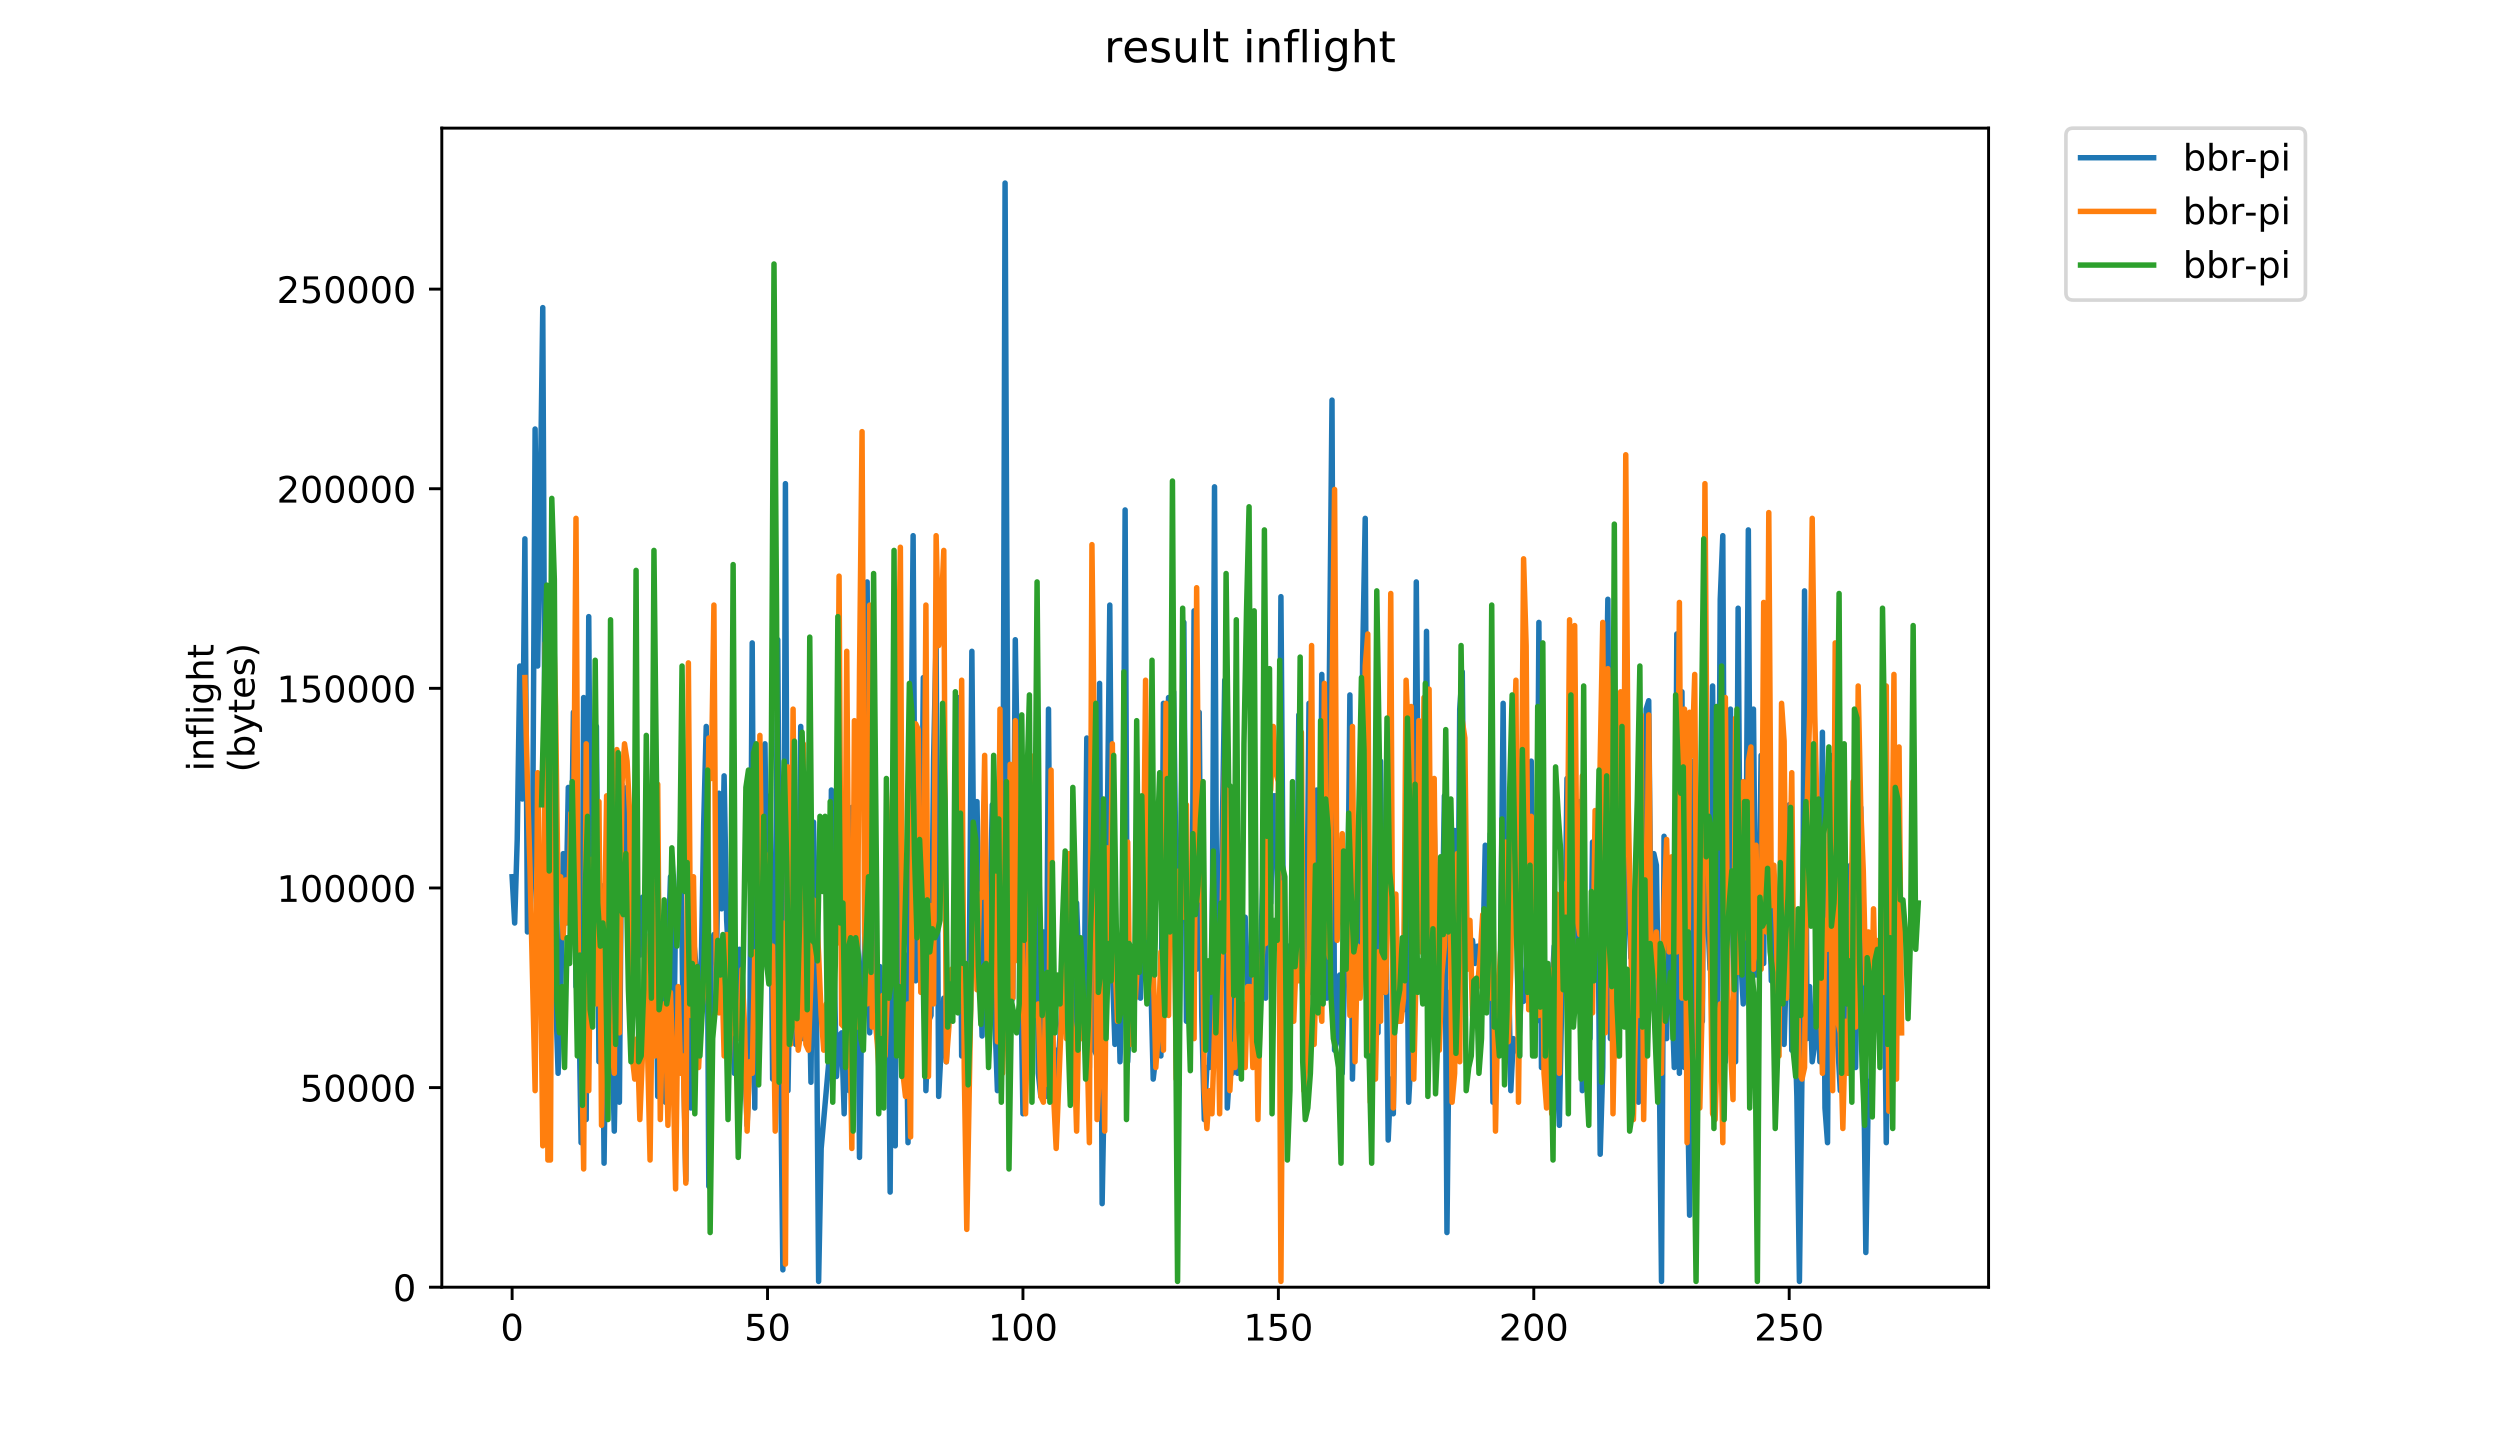 <?xml version="1.0" encoding="utf-8" standalone="no"?>
<!DOCTYPE svg PUBLIC "-//W3C//DTD SVG 1.1//EN"
  "http://www.w3.org/Graphics/SVG/1.1/DTD/svg11.dtd">
<!-- Created with matplotlib (https://matplotlib.org/) -->
<svg height="396pt" version="1.1" viewBox="0 0 684 396" width="684pt" xmlns="http://www.w3.org/2000/svg" xmlns:xlink="http://www.w3.org/1999/xlink">
 <defs>
  <style type="text/css">
*{stroke-linecap:butt;stroke-linejoin:round;}
  </style>
 </defs>
 <g id="figure_1">
  <g id="patch_1">
   <path d="M 0 396 
L 684 396 
L 684 0 
L 0 0 
z
" style="fill:#ffffff;"/>
  </g>
  <g id="axes_1">
   <g id="patch_2">
    <path d="M 120.879 352.174 
L 544.074 352.174 
L 544.074 35.062 
L 120.879 35.062 
z
" style="fill:#ffffff;"/>
   </g>
   <g id="matplotlib.axis_1">
    <g id="xtick_1">
     <g id="line2d_1">
      <defs>
       <path d="M 0 0 
L 0 3.5 
" id="m14e031a6ac" style="stroke:#000000;stroke-width:0.8;"/>
      </defs>
      <g>
       <use style="stroke:#000000;stroke-width:0.8;" x="140.115" xlink:href="#m14e031a6ac" y="352.174"/>
      </g>
     </g>
     <g id="text_1">
      <!-- 0 -->
      <defs>
       <path d="M 31.781 66.406 
Q 24.172 66.406 20.328 58.906 
Q 16.5 51.422 16.5 36.375 
Q 16.5 21.391 20.328 13.891 
Q 24.172 6.391 31.781 6.391 
Q 39.453 6.391 43.281 13.891 
Q 47.125 21.391 47.125 36.375 
Q 47.125 51.422 43.281 58.906 
Q 39.453 66.406 31.781 66.406 
z
M 31.781 74.219 
Q 44.047 74.219 50.516 64.516 
Q 56.984 54.828 56.984 36.375 
Q 56.984 17.969 50.516 8.266 
Q 44.047 -1.422 31.781 -1.422 
Q 19.531 -1.422 13.062 8.266 
Q 6.594 17.969 6.594 36.375 
Q 6.594 54.828 13.062 64.516 
Q 19.531 74.219 31.781 74.219 
z
" id="DejaVuSans-48"/>
      </defs>
      <g transform="translate(136.933 366.773)scale(0.1 -0.1)">
       <use xlink:href="#DejaVuSans-48"/>
      </g>
     </g>
    </g>
    <g id="xtick_2">
     <g id="line2d_2">
      <g>
       <use style="stroke:#000000;stroke-width:0.8;" x="209.997" xlink:href="#m14e031a6ac" y="352.174"/>
      </g>
     </g>
     <g id="text_2">
      <!-- 50 -->
      <defs>
       <path d="M 10.797 72.906 
L 49.516 72.906 
L 49.516 64.594 
L 19.828 64.594 
L 19.828 46.734 
Q 21.969 47.469 24.109 47.828 
Q 26.266 48.188 28.422 48.188 
Q 40.625 48.188 47.75 41.5 
Q 54.891 34.812 54.891 23.391 
Q 54.891 11.625 47.562 5.094 
Q 40.234 -1.422 26.906 -1.422 
Q 22.312 -1.422 17.547 -0.641 
Q 12.797 0.141 7.719 1.703 
L 7.719 11.625 
Q 12.109 9.234 16.797 8.062 
Q 21.484 6.891 26.703 6.891 
Q 35.156 6.891 40.078 11.328 
Q 45.016 15.766 45.016 23.391 
Q 45.016 31 40.078 35.438 
Q 35.156 39.891 26.703 39.891 
Q 22.75 39.891 18.812 39.016 
Q 14.891 38.141 10.797 36.281 
z
" id="DejaVuSans-53"/>
      </defs>
      <g transform="translate(203.635 366.773)scale(0.1 -0.1)">
       <use xlink:href="#DejaVuSans-53"/>
       <use x="63.623" xlink:href="#DejaVuSans-48"/>
      </g>
     </g>
    </g>
    <g id="xtick_3">
     <g id="line2d_3">
      <g>
       <use style="stroke:#000000;stroke-width:0.8;" x="279.879" xlink:href="#m14e031a6ac" y="352.174"/>
      </g>
     </g>
     <g id="text_3">
      <!-- 100 -->
      <defs>
       <path d="M 12.406 8.297 
L 28.516 8.297 
L 28.516 63.922 
L 10.984 60.406 
L 10.984 69.391 
L 28.422 72.906 
L 38.281 72.906 
L 38.281 8.297 
L 54.391 8.297 
L 54.391 0 
L 12.406 0 
z
" id="DejaVuSans-49"/>
      </defs>
      <g transform="translate(270.336 366.773)scale(0.1 -0.1)">
       <use xlink:href="#DejaVuSans-49"/>
       <use x="63.623" xlink:href="#DejaVuSans-48"/>
       <use x="127.246" xlink:href="#DejaVuSans-48"/>
      </g>
     </g>
    </g>
    <g id="xtick_4">
     <g id="line2d_4">
      <g>
       <use style="stroke:#000000;stroke-width:0.8;" x="349.762" xlink:href="#m14e031a6ac" y="352.174"/>
      </g>
     </g>
     <g id="text_4">
      <!-- 150 -->
      <g transform="translate(340.218 366.773)scale(0.1 -0.1)">
       <use xlink:href="#DejaVuSans-49"/>
       <use x="63.623" xlink:href="#DejaVuSans-53"/>
       <use x="127.246" xlink:href="#DejaVuSans-48"/>
      </g>
     </g>
    </g>
    <g id="xtick_5">
     <g id="line2d_5">
      <g>
       <use style="stroke:#000000;stroke-width:0.8;" x="419.644" xlink:href="#m14e031a6ac" y="352.174"/>
      </g>
     </g>
     <g id="text_5">
      <!-- 200 -->
      <defs>
       <path d="M 19.188 8.297 
L 53.609 8.297 
L 53.609 0 
L 7.328 0 
L 7.328 8.297 
Q 12.938 14.109 22.625 23.891 
Q 32.328 33.688 34.812 36.531 
Q 39.547 41.844 41.422 45.531 
Q 43.312 49.219 43.312 52.781 
Q 43.312 58.594 39.234 62.25 
Q 35.156 65.922 28.609 65.922 
Q 23.969 65.922 18.812 64.312 
Q 13.672 62.703 7.812 59.422 
L 7.812 69.391 
Q 13.766 71.781 18.938 73 
Q 24.125 74.219 28.422 74.219 
Q 39.75 74.219 46.484 68.547 
Q 53.219 62.891 53.219 53.422 
Q 53.219 48.922 51.531 44.891 
Q 49.859 40.875 45.406 35.406 
Q 44.188 33.984 37.641 27.219 
Q 31.109 20.453 19.188 8.297 
z
" id="DejaVuSans-50"/>
      </defs>
      <g transform="translate(410.1 366.773)scale(0.1 -0.1)">
       <use xlink:href="#DejaVuSans-50"/>
       <use x="63.623" xlink:href="#DejaVuSans-48"/>
       <use x="127.246" xlink:href="#DejaVuSans-48"/>
      </g>
     </g>
    </g>
    <g id="xtick_6">
     <g id="line2d_6">
      <g>
       <use style="stroke:#000000;stroke-width:0.8;" x="489.526" xlink:href="#m14e031a6ac" y="352.174"/>
      </g>
     </g>
     <g id="text_6">
      <!-- 250 -->
      <g transform="translate(479.982 366.773)scale(0.1 -0.1)">
       <use xlink:href="#DejaVuSans-50"/>
       <use x="63.623" xlink:href="#DejaVuSans-53"/>
       <use x="127.246" xlink:href="#DejaVuSans-48"/>
      </g>
     </g>
    </g>
   </g>
   <g id="matplotlib.axis_2">
    <g id="ytick_1">
     <g id="line2d_7">
      <defs>
       <path d="M 0 0 
L -3.5 0 
" id="mc50b32ddd6" style="stroke:#000000;stroke-width:0.8;"/>
      </defs>
      <g>
       <use style="stroke:#000000;stroke-width:0.8;" x="120.879" xlink:href="#mc50b32ddd6" y="352.174"/>
      </g>
     </g>
     <g id="text_7">
      <!-- 0 -->
      <g transform="translate(107.516 355.973)scale(0.1 -0.1)">
       <use xlink:href="#DejaVuSans-48"/>
      </g>
     </g>
    </g>
    <g id="ytick_2">
     <g id="line2d_8">
      <g>
       <use style="stroke:#000000;stroke-width:0.8;" x="120.879" xlink:href="#mc50b32ddd6" y="297.561"/>
      </g>
     </g>
     <g id="text_8">
      <!-- 50000 -->
      <g transform="translate(82.066 301.36)scale(0.1 -0.1)">
       <use xlink:href="#DejaVuSans-53"/>
       <use x="63.623" xlink:href="#DejaVuSans-48"/>
       <use x="127.246" xlink:href="#DejaVuSans-48"/>
       <use x="190.869" xlink:href="#DejaVuSans-48"/>
       <use x="254.492" xlink:href="#DejaVuSans-48"/>
      </g>
     </g>
    </g>
    <g id="ytick_3">
     <g id="line2d_9">
      <g>
       <use style="stroke:#000000;stroke-width:0.8;" x="120.879" xlink:href="#mc50b32ddd6" y="242.947"/>
      </g>
     </g>
     <g id="text_9">
      <!-- 100000 -->
      <g transform="translate(75.704 246.747)scale(0.1 -0.1)">
       <use xlink:href="#DejaVuSans-49"/>
       <use x="63.623" xlink:href="#DejaVuSans-48"/>
       <use x="127.246" xlink:href="#DejaVuSans-48"/>
       <use x="190.869" xlink:href="#DejaVuSans-48"/>
       <use x="254.492" xlink:href="#DejaVuSans-48"/>
       <use x="318.115" xlink:href="#DejaVuSans-48"/>
      </g>
     </g>
    </g>
    <g id="ytick_4">
     <g id="line2d_10">
      <g>
       <use style="stroke:#000000;stroke-width:0.8;" x="120.879" xlink:href="#mc50b32ddd6" y="188.334"/>
      </g>
     </g>
     <g id="text_10">
      <!-- 150000 -->
      <g transform="translate(75.704 192.133)scale(0.1 -0.1)">
       <use xlink:href="#DejaVuSans-49"/>
       <use x="63.623" xlink:href="#DejaVuSans-53"/>
       <use x="127.246" xlink:href="#DejaVuSans-48"/>
       <use x="190.869" xlink:href="#DejaVuSans-48"/>
       <use x="254.492" xlink:href="#DejaVuSans-48"/>
       <use x="318.115" xlink:href="#DejaVuSans-48"/>
      </g>
     </g>
    </g>
    <g id="ytick_5">
     <g id="line2d_11">
      <g>
       <use style="stroke:#000000;stroke-width:0.8;" x="120.879" xlink:href="#mc50b32ddd6" y="133.721"/>
      </g>
     </g>
     <g id="text_11">
      <!-- 200000 -->
      <g transform="translate(75.704 137.52)scale(0.1 -0.1)">
       <use xlink:href="#DejaVuSans-50"/>
       <use x="63.623" xlink:href="#DejaVuSans-48"/>
       <use x="127.246" xlink:href="#DejaVuSans-48"/>
       <use x="190.869" xlink:href="#DejaVuSans-48"/>
       <use x="254.492" xlink:href="#DejaVuSans-48"/>
       <use x="318.115" xlink:href="#DejaVuSans-48"/>
      </g>
     </g>
    </g>
    <g id="ytick_6">
     <g id="line2d_12">
      <g>
       <use style="stroke:#000000;stroke-width:0.8;" x="120.879" xlink:href="#mc50b32ddd6" y="79.107"/>
      </g>
     </g>
     <g id="text_12">
      <!-- 250000 -->
      <g transform="translate(75.704 82.906)scale(0.1 -0.1)">
       <use xlink:href="#DejaVuSans-50"/>
       <use x="63.623" xlink:href="#DejaVuSans-53"/>
       <use x="127.246" xlink:href="#DejaVuSans-48"/>
       <use x="190.869" xlink:href="#DejaVuSans-48"/>
       <use x="254.492" xlink:href="#DejaVuSans-48"/>
       <use x="318.115" xlink:href="#DejaVuSans-48"/>
      </g>
     </g>
    </g>
    <g id="text_13">
     <!-- inflight -->
     <defs>
      <path d="M 9.422 54.688 
L 18.406 54.688 
L 18.406 0 
L 9.422 0 
z
M 9.422 75.984 
L 18.406 75.984 
L 18.406 64.594 
L 9.422 64.594 
z
" id="DejaVuSans-105"/>
      <path d="M 54.891 33.016 
L 54.891 0 
L 45.906 0 
L 45.906 32.719 
Q 45.906 40.484 42.875 44.328 
Q 39.844 48.188 33.797 48.188 
Q 26.516 48.188 22.312 43.547 
Q 18.109 38.922 18.109 30.906 
L 18.109 0 
L 9.078 0 
L 9.078 54.688 
L 18.109 54.688 
L 18.109 46.188 
Q 21.344 51.125 25.703 53.562 
Q 30.078 56 35.797 56 
Q 45.219 56 50.047 50.172 
Q 54.891 44.344 54.891 33.016 
z
" id="DejaVuSans-110"/>
      <path d="M 37.109 75.984 
L 37.109 68.5 
L 28.516 68.5 
Q 23.688 68.5 21.797 66.547 
Q 19.922 64.594 19.922 59.516 
L 19.922 54.688 
L 34.719 54.688 
L 34.719 47.703 
L 19.922 47.703 
L 19.922 0 
L 10.891 0 
L 10.891 47.703 
L 2.297 47.703 
L 2.297 54.688 
L 10.891 54.688 
L 10.891 58.5 
Q 10.891 67.625 15.141 71.797 
Q 19.391 75.984 28.609 75.984 
z
" id="DejaVuSans-102"/>
      <path d="M 9.422 75.984 
L 18.406 75.984 
L 18.406 0 
L 9.422 0 
z
" id="DejaVuSans-108"/>
      <path d="M 45.406 27.984 
Q 45.406 37.75 41.375 43.109 
Q 37.359 48.484 30.078 48.484 
Q 22.859 48.484 18.828 43.109 
Q 14.797 37.75 14.797 27.984 
Q 14.797 18.266 18.828 12.891 
Q 22.859 7.516 30.078 7.516 
Q 37.359 7.516 41.375 12.891 
Q 45.406 18.266 45.406 27.984 
z
M 54.391 6.781 
Q 54.391 -7.172 48.188 -13.984 
Q 42 -20.797 29.203 -20.797 
Q 24.469 -20.797 20.266 -20.094 
Q 16.062 -19.391 12.109 -17.922 
L 12.109 -9.188 
Q 16.062 -11.328 19.922 -12.344 
Q 23.781 -13.375 27.781 -13.375 
Q 36.625 -13.375 41.016 -8.766 
Q 45.406 -4.156 45.406 5.172 
L 45.406 9.625 
Q 42.625 4.781 38.281 2.391 
Q 33.938 0 27.875 0 
Q 17.828 0 11.672 7.656 
Q 5.516 15.328 5.516 27.984 
Q 5.516 40.672 11.672 48.328 
Q 17.828 56 27.875 56 
Q 33.938 56 38.281 53.609 
Q 42.625 51.219 45.406 46.391 
L 45.406 54.688 
L 54.391 54.688 
z
" id="DejaVuSans-103"/>
      <path d="M 54.891 33.016 
L 54.891 0 
L 45.906 0 
L 45.906 32.719 
Q 45.906 40.484 42.875 44.328 
Q 39.844 48.188 33.797 48.188 
Q 26.516 48.188 22.312 43.547 
Q 18.109 38.922 18.109 30.906 
L 18.109 0 
L 9.078 0 
L 9.078 75.984 
L 18.109 75.984 
L 18.109 46.188 
Q 21.344 51.125 25.703 53.562 
Q 30.078 56 35.797 56 
Q 45.219 56 50.047 50.172 
Q 54.891 44.344 54.891 33.016 
z
" id="DejaVuSans-104"/>
      <path d="M 18.312 70.219 
L 18.312 54.688 
L 36.812 54.688 
L 36.812 47.703 
L 18.312 47.703 
L 18.312 18.016 
Q 18.312 11.328 20.141 9.422 
Q 21.969 7.516 27.594 7.516 
L 36.812 7.516 
L 36.812 0 
L 27.594 0 
Q 17.188 0 13.234 3.875 
Q 9.281 7.766 9.281 18.016 
L 9.281 47.703 
L 2.688 47.703 
L 2.688 54.688 
L 9.281 54.688 
L 9.281 70.219 
z
" id="DejaVuSans-116"/>
     </defs>
     <g transform="translate(58.426 211.018)rotate(-90)scale(0.1 -0.1)">
      <use xlink:href="#DejaVuSans-105"/>
      <use x="27.783" xlink:href="#DejaVuSans-110"/>
      <use x="91.162" xlink:href="#DejaVuSans-102"/>
      <use x="126.367" xlink:href="#DejaVuSans-108"/>
      <use x="154.15" xlink:href="#DejaVuSans-105"/>
      <use x="181.934" xlink:href="#DejaVuSans-103"/>
      <use x="245.41" xlink:href="#DejaVuSans-104"/>
      <use x="308.789" xlink:href="#DejaVuSans-116"/>
     </g>
     <!-- (bytes) -->
     <defs>
      <path d="M 31 75.875 
Q 24.469 64.656 21.281 53.656 
Q 18.109 42.672 18.109 31.391 
Q 18.109 20.125 21.312 9.062 
Q 24.516 -2 31 -13.188 
L 23.188 -13.188 
Q 15.875 -1.703 12.234 9.375 
Q 8.594 20.453 8.594 31.391 
Q 8.594 42.281 12.203 53.312 
Q 15.828 64.359 23.188 75.875 
z
" id="DejaVuSans-40"/>
      <path d="M 48.688 27.297 
Q 48.688 37.203 44.609 42.844 
Q 40.531 48.484 33.406 48.484 
Q 26.266 48.484 22.188 42.844 
Q 18.109 37.203 18.109 27.297 
Q 18.109 17.391 22.188 11.75 
Q 26.266 6.109 33.406 6.109 
Q 40.531 6.109 44.609 11.75 
Q 48.688 17.391 48.688 27.297 
z
M 18.109 46.391 
Q 20.953 51.266 25.266 53.625 
Q 29.594 56 35.594 56 
Q 45.562 56 51.781 48.094 
Q 58.016 40.188 58.016 27.297 
Q 58.016 14.406 51.781 6.484 
Q 45.562 -1.422 35.594 -1.422 
Q 29.594 -1.422 25.266 0.953 
Q 20.953 3.328 18.109 8.203 
L 18.109 0 
L 9.078 0 
L 9.078 75.984 
L 18.109 75.984 
z
" id="DejaVuSans-98"/>
      <path d="M 32.172 -5.078 
Q 28.375 -14.844 24.75 -17.812 
Q 21.141 -20.797 15.094 -20.797 
L 7.906 -20.797 
L 7.906 -13.281 
L 13.188 -13.281 
Q 16.891 -13.281 18.938 -11.516 
Q 21 -9.766 23.484 -3.219 
L 25.094 0.875 
L 2.984 54.688 
L 12.5 54.688 
L 29.594 11.922 
L 46.688 54.688 
L 56.203 54.688 
z
" id="DejaVuSans-121"/>
      <path d="M 56.203 29.594 
L 56.203 25.203 
L 14.891 25.203 
Q 15.484 15.922 20.484 11.062 
Q 25.484 6.203 34.422 6.203 
Q 39.594 6.203 44.453 7.469 
Q 49.312 8.734 54.109 11.281 
L 54.109 2.781 
Q 49.266 0.734 44.188 -0.344 
Q 39.109 -1.422 33.891 -1.422 
Q 20.797 -1.422 13.156 6.188 
Q 5.516 13.812 5.516 26.812 
Q 5.516 40.234 12.766 48.109 
Q 20.016 56 32.328 56 
Q 43.359 56 49.781 48.891 
Q 56.203 41.797 56.203 29.594 
z
M 47.219 32.234 
Q 47.125 39.594 43.094 43.984 
Q 39.062 48.391 32.422 48.391 
Q 24.906 48.391 20.391 44.141 
Q 15.875 39.891 15.188 32.172 
z
" id="DejaVuSans-101"/>
      <path d="M 44.281 53.078 
L 44.281 44.578 
Q 40.484 46.531 36.375 47.5 
Q 32.281 48.484 27.875 48.484 
Q 21.188 48.484 17.844 46.438 
Q 14.5 44.391 14.5 40.281 
Q 14.5 37.156 16.891 35.375 
Q 19.281 33.594 26.516 31.984 
L 29.594 31.297 
Q 39.156 29.25 43.188 25.516 
Q 47.219 21.781 47.219 15.094 
Q 47.219 7.469 41.188 3.016 
Q 35.156 -1.422 24.609 -1.422 
Q 20.219 -1.422 15.453 -0.562 
Q 10.688 0.297 5.422 2 
L 5.422 11.281 
Q 10.406 8.688 15.234 7.391 
Q 20.062 6.109 24.812 6.109 
Q 31.156 6.109 34.562 8.281 
Q 37.984 10.453 37.984 14.406 
Q 37.984 18.062 35.516 20.016 
Q 33.062 21.969 24.703 23.781 
L 21.578 24.516 
Q 13.234 26.266 9.516 29.906 
Q 5.812 33.547 5.812 39.891 
Q 5.812 47.609 11.281 51.797 
Q 16.75 56 26.812 56 
Q 31.781 56 36.172 55.266 
Q 40.578 54.547 44.281 53.078 
z
" id="DejaVuSans-115"/>
      <path d="M 8.016 75.875 
L 15.828 75.875 
Q 23.141 64.359 26.781 53.312 
Q 30.422 42.281 30.422 31.391 
Q 30.422 20.453 26.781 9.375 
Q 23.141 -1.703 15.828 -13.188 
L 8.016 -13.188 
Q 14.5 -2 17.703 9.062 
Q 20.906 20.125 20.906 31.391 
Q 20.906 42.672 17.703 53.656 
Q 14.5 64.656 8.016 75.875 
z
" id="DejaVuSans-41"/>
     </defs>
     <g transform="translate(69.624 211.295)rotate(-90)scale(0.1 -0.1)">
      <use xlink:href="#DejaVuSans-40"/>
      <use x="39.014" xlink:href="#DejaVuSans-98"/>
      <use x="102.49" xlink:href="#DejaVuSans-121"/>
      <use x="161.67" xlink:href="#DejaVuSans-116"/>
      <use x="200.879" xlink:href="#DejaVuSans-101"/>
      <use x="262.402" xlink:href="#DejaVuSans-115"/>
      <use x="314.502" xlink:href="#DejaVuSans-41"/>
     </g>
    </g>
   </g>
   <g id="line2d_13">
    <path clip-path="url(#pdc3b577240)" d="M 140.115 239.88 
L 140.814 252.533 
L 141.512 229.674 
L 142.211 182.226 
L 142.91 218.603 
L 143.609 147.431 
L 144.308 254.98 
L 145.007 250.951 
L 145.705 235.135 
L 146.404 117.38 
L 147.103 182.226 
L 147.802 137.076 
L 148.501 84.167 
L 149.199 230.391 
L 149.898 198.042 
L 150.597 176.616 
L 151.296 218.603 
L 151.995 271.512 
L 152.694 293.655 
L 153.392 274.676 
L 154.091 233.554 
L 154.79 252.533 
L 155.489 215.44 
L 156.188 245.49 
L 156.886 194.879 
L 157.585 269.931 
L 158.284 268.349 
L 158.983 312.634 
L 159.682 190.851 
L 160.381 306.308 
L 161.079 168.708 
L 161.778 272.377 
L 162.477 263.604 
L 163.176 198.759 
L 163.875 290.492 
L 164.574 242.327 
L 165.272 318.244 
L 165.971 262.888 
L 166.67 251.817 
L 168.068 309.471 
L 168.766 271.512 
L 169.465 301.563 
L 170.164 214.575 
L 170.863 239.88 
L 171.562 215.44 
L 172.959 266.768 
L 173.658 253.398 
L 174.357 256.561 
L 175.056 261.306 
L 175.755 245.49 
L 176.454 266.051 
L 177.152 276.257 
L 177.851 293.655 
L 178.55 269.214 
L 179.249 238.299 
L 179.948 299.981 
L 180.646 268.349 
L 181.345 271.512 
L 182.044 301.563 
L 182.743 262.023 
L 183.442 239.88 
L 184.141 301.563 
L 184.839 249.37 
L 185.538 251.817 
L 186.237 227.227 
L 186.936 284.165 
L 187.635 322.989 
L 188.334 233.554 
L 189.032 303.144 
L 189.731 256.561 
L 191.129 272.377 
L 191.828 266.768 
L 192.526 225.646 
L 193.225 198.759 
L 193.924 324.57 
L 194.623 260.441 
L 195.322 255.696 
L 196.021 263.604 
L 196.719 217.021 
L 197.418 248.653 
L 198.117 212.276 
L 198.816 251.817 
L 199.515 265.186 
L 200.214 265.186 
L 200.912 293.655 
L 201.611 266.051 
L 202.31 259.725 
L 203.009 264.469 
L 203.708 288.91 
L 204.406 307.889 
L 205.105 290.492 
L 205.804 175.9 
L 206.503 303.144 
L 207.202 208.248 
L 207.901 262.888 
L 208.599 205.085 
L 209.298 203.503 
L 209.997 265.186 
L 210.696 217.738 
L 211.395 295.236 
L 212.094 264.469 
L 212.792 175.034 
L 213.491 285.747 
L 214.19 347.429 
L 214.889 132.331 
L 215.588 298.4 
L 216.286 257.278 
L 216.985 232.837 
L 217.684 285.747 
L 218.383 266.768 
L 219.082 198.759 
L 219.781 284.165 
L 220.479 268.349 
L 221.178 256.561 
L 221.877 296.101 
L 222.576 224.929 
L 223.275 260.441 
L 223.974 350.593 
L 224.672 314.216 
L 226.769 290.492 
L 227.468 216.156 
L 228.166 262.023 
L 228.865 294.52 
L 229.564 283.449 
L 230.263 282.584 
L 230.962 304.726 
L 231.661 266.768 
L 232.359 298.4 
L 233.058 220.901 
L 233.757 269.931 
L 234.456 218.603 
L 235.155 316.662 
L 235.853 269.931 
L 236.552 259.725 
L 237.251 159.218 
L 237.95 282.584 
L 238.649 236.717 
L 239.348 270.796 
L 240.046 284.165 
L 240.745 264.469 
L 241.444 295.236 
L 242.143 276.257 
L 242.842 243.909 
L 243.541 326.152 
L 244.239 226.511 
L 244.938 313.499 
L 245.637 164.828 
L 246.336 258.86 
L 247.035 279.42 
L 247.733 261.306 
L 248.432 312.634 
L 249.131 220.901 
L 249.83 146.566 
L 250.529 268.349 
L 251.228 246.207 
L 251.926 262.023 
L 252.625 185.389 
L 253.324 298.4 
L 254.023 279.42 
L 254.722 277.839 
L 255.421 208.248 
L 256.119 175.034 
L 256.818 299.981 
L 258.216 273.094 
L 258.915 290.492 
L 259.613 269.931 
L 260.312 274.676 
L 261.011 274.676 
L 261.71 268.349 
L 262.409 190.851 
L 263.108 288.91 
L 263.806 266.051 
L 264.505 295.236 
L 265.204 263.604 
L 265.903 178.198 
L 266.602 260.441 
L 267.301 219.319 
L 267.999 258.143 
L 268.698 283.449 
L 269.397 236.717 
L 270.096 269.931 
L 270.795 251.817 
L 271.493 220.184 
L 272.192 278.704 
L 272.891 298.4 
L 273.59 282.584 
L 274.289 271.512 
L 274.988 50.088 
L 275.686 203.503 
L 276.385 274.676 
L 277.084 273.094 
L 277.783 175.034 
L 279.879 304.726 
L 280.578 266.051 
L 281.277 209.83 
L 281.976 253.398 
L 282.675 258.143 
L 283.373 209.113 
L 284.072 293.655 
L 284.771 299.981 
L 285.47 254.98 
L 286.169 299.981 
L 286.868 194.014 
L 287.566 288.91 
L 288.265 299.981 
L 288.964 287.328 
L 289.663 288.91 
L 290.362 277.839 
L 291.061 269.931 
L 291.759 250.951 
L 292.458 269.931 
L 293.157 269.214 
L 293.856 282.584 
L 294.555 247.072 
L 295.253 266.768 
L 295.952 281.002 
L 296.651 272.377 
L 297.35 201.922 
L 298.049 292.073 
L 298.748 203.503 
L 299.446 287.328 
L 300.145 288.91 
L 300.844 186.971 
L 301.543 329.315 
L 302.242 290.492 
L 303.639 165.545 
L 304.338 265.186 
L 305.037 285.747 
L 305.736 258.86 
L 306.435 290.492 
L 307.133 263.604 
L 307.832 139.523 
L 308.531 290.492 
L 309.23 273.094 
L 309.929 279.42 
L 310.628 269.931 
L 311.326 224.064 
L 312.025 273.094 
L 312.724 219.319 
L 313.423 238.299 
L 314.122 263.604 
L 314.82 266.768 
L 315.519 295.236 
L 316.218 288.91 
L 316.917 279.42 
L 317.616 288.91 
L 318.315 192.432 
L 319.013 276.257 
L 319.712 190.851 
L 320.411 228.809 
L 321.11 189.269 
L 322.508 296.818 
L 323.206 222.483 
L 323.905 170.29 
L 324.604 279.42 
L 325.303 277.839 
L 326.002 277.839 
L 326.7 167.126 
L 327.399 265.186 
L 328.098 194.879 
L 328.797 277.839 
L 329.496 306.308 
L 330.195 292.073 
L 330.893 292.073 
L 331.592 273.094 
L 332.291 133.196 
L 332.99 277.839 
L 333.689 262.023 
L 334.388 228.809 
L 335.086 186.106 
L 335.785 303.144 
L 336.484 292.073 
L 337.183 293.655 
L 337.882 265.186 
L 338.58 293.655 
L 339.279 231.972 
L 339.978 264.469 
L 340.677 250.951 
L 341.376 269.931 
L 342.075 277.839 
L 342.773 259.725 
L 343.472 279.42 
L 344.171 276.257 
L 344.87 261.306 
L 345.569 239.88 
L 346.268 273.094 
L 346.966 198.759 
L 347.665 247.072 
L 348.364 217.738 
L 349.063 217.738 
L 349.762 259.725 
L 350.46 163.247 
L 351.159 255.696 
L 351.858 269.931 
L 352.557 258.86 
L 353.256 268.349 
L 353.955 264.469 
L 354.653 261.306 
L 355.352 195.595 
L 356.051 260.441 
L 356.75 281.002 
L 357.449 265.186 
L 358.148 192.432 
L 358.846 271.512 
L 359.545 262.888 
L 360.244 216.156 
L 360.943 274.676 
L 361.642 184.524 
L 362.34 262.023 
L 363.039 273.094 
L 363.738 182.943 
L 364.437 109.472 
L 365.136 287.328 
L 365.835 284.165 
L 366.533 266.768 
L 367.232 293.655 
L 367.931 263.604 
L 368.63 263.604 
L 369.329 190.134 
L 370.028 295.236 
L 370.726 262.023 
L 371.425 267.633 
L 372.124 261.306 
L 372.823 179.779 
L 373.522 141.821 
L 374.22 285.747 
L 374.919 285.747 
L 375.618 282.584 
L 376.317 276.257 
L 377.016 282.584 
L 377.715 208.248 
L 378.413 271.512 
L 379.112 241.462 
L 379.811 311.918 
L 380.51 295.236 
L 381.209 304.726 
L 381.907 255.696 
L 382.606 271.512 
L 383.305 268.349 
L 384.004 276.257 
L 384.703 222.483 
L 385.402 301.563 
L 386.799 274.676 
L 387.498 159.218 
L 388.197 241.462 
L 388.896 205.085 
L 389.595 266.768 
L 390.293 172.736 
L 390.992 251.817 
L 391.691 276.257 
L 392.39 224.064 
L 393.089 271.512 
L 393.787 262.023 
L 394.486 261.306 
L 395.185 217.738 
L 395.884 337.223 
L 396.583 271.512 
L 397.282 284.165 
L 397.98 227.227 
L 398.679 288.91 
L 399.378 194.014 
L 400.077 183.808 
L 400.776 256.561 
L 401.475 253.398 
L 402.173 262.023 
L 402.872 257.278 
L 403.571 263.604 
L 404.27 258.86 
L 404.969 262.888 
L 405.667 263.604 
L 406.366 231.256 
L 407.065 259.725 
L 407.764 228.093 
L 408.463 301.563 
L 409.162 273.094 
L 409.86 271.512 
L 410.559 263.604 
L 411.258 192.432 
L 411.957 276.257 
L 412.656 260.441 
L 413.355 298.4 
L 414.053 284.165 
L 414.752 285.747 
L 415.451 288.193 
L 416.15 273.094 
L 416.849 273.959 
L 417.547 264.469 
L 418.246 210.695 
L 418.945 208.248 
L 419.644 273.094 
L 420.343 279.42 
L 421.042 170.29 
L 421.74 292.073 
L 422.439 284.165 
L 423.138 271.512 
L 423.837 292.073 
L 424.536 271.512 
L 425.235 258.86 
L 425.933 288.91 
L 426.632 307.889 
L 427.331 271.512 
L 428.03 266.768 
L 428.729 212.993 
L 429.427 273.094 
L 430.126 249.37 
L 430.825 265.186 
L 431.524 268.349 
L 432.223 219.319 
L 432.922 298.4 
L 433.62 293.655 
L 434.319 279.42 
L 435.018 284.165 
L 435.717 230.391 
L 436.416 266.768 
L 437.115 238.299 
L 437.813 315.797 
L 438.512 292.073 
L 439.211 208.248 
L 439.91 163.963 
L 440.609 284.165 
L 441.307 236.717 
L 442.006 282.584 
L 442.705 203.503 
L 443.404 269.931 
L 444.103 277.839 
L 444.802 235.135 
L 445.5 242.327 
L 446.199 262.023 
L 446.898 258.86 
L 447.597 254.115 
L 448.296 301.563 
L 448.994 288.91 
L 449.693 272.377 
L 450.392 194.014 
L 451.091 191.716 
L 451.79 265.186 
L 452.489 233.554 
L 453.187 236.717 
L 453.886 282.584 
L 454.585 350.593 
L 455.284 228.809 
L 455.983 284.165 
L 456.682 235.135 
L 457.38 271.512 
L 458.079 292.073 
L 458.778 173.453 
L 459.477 293.655 
L 460.176 189.269 
L 460.874 292.073 
L 461.573 288.91 
L 462.272 332.478 
L 462.971 208.248 
L 463.67 285.747 
L 464.369 276.257 
L 465.067 269.214 
L 465.766 279.42 
L 466.465 169.573 
L 467.164 249.37 
L 467.863 265.186 
L 468.562 187.687 
L 469.26 281.002 
L 469.959 279.42 
L 470.658 163.963 
L 471.357 146.566 
L 472.056 290.492 
L 472.754 208.248 
L 473.453 194.014 
L 474.152 258.86 
L 474.851 290.492 
L 475.55 166.41 
L 476.249 262.023 
L 476.947 274.676 
L 477.646 246.207 
L 478.345 144.984 
L 479.044 269.931 
L 479.743 194.014 
L 480.442 266.768 
L 481.14 262.023 
L 481.839 206.667 
L 482.538 263.604 
L 483.237 186.106 
L 483.936 235.135 
L 484.634 268.349 
L 485.333 247.788 
L 486.032 288.91 
L 487.43 244.625 
L 488.129 285.747 
L 488.827 262.023 
L 489.526 220.184 
L 490.225 287.328 
L 490.924 276.257 
L 491.623 299.981 
L 492.322 350.593 
L 493.02 293.655 
L 493.719 161.665 
L 494.418 284.165 
L 495.117 269.931 
L 495.816 290.492 
L 496.514 285.747 
L 497.213 262.023 
L 497.912 290.492 
L 498.611 200.34 
L 499.31 303.144 
L 500.009 312.634 
L 500.707 212.993 
L 501.406 206.667 
L 502.105 273.094 
L 503.503 298.4 
L 504.202 265.186 
L 504.9 287.328 
L 505.599 265.186 
L 506.298 236.717 
L 506.997 276.257 
L 507.696 292.073 
L 508.394 246.207 
L 509.093 220.901 
L 510.491 342.685 
L 511.19 296.818 
L 511.889 295.236 
L 512.587 270.796 
L 513.286 258.86 
L 513.985 273.094 
L 514.684 274.676 
L 515.383 246.207 
L 516.082 312.634 
L 516.78 265.186 
L 516.78 265.186 
" style="fill:none;stroke:#1f77b4;stroke-linecap:square;stroke-width:1.5;"/>
   </g>
   <g id="line2d_14">
    <path clip-path="url(#pdc3b577240)" d="M 143.613 185.389 
L 144.312 214.575 
L 145.011 237.582 
L 146.408 298.4 
L 147.107 211.411 
L 147.806 254.98 
L 148.505 313.499 
L 149.204 175.9 
L 149.902 317.379 
L 150.601 317.379 
L 151.3 164.828 
L 151.999 193.297 
L 152.698 245.49 
L 153.397 239.88 
L 154.095 256.561 
L 154.794 240.745 
L 155.493 252.533 
L 156.192 222.483 
L 156.891 235.135 
L 157.59 141.821 
L 158.288 271.512 
L 158.987 274.676 
L 159.686 319.826 
L 160.385 203.503 
L 161.084 298.4 
L 161.782 235.135 
L 162.481 271.512 
L 163.18 274.676 
L 163.879 219.319 
L 164.578 307.889 
L 165.975 217.738 
L 166.674 280.285 
L 167.373 285.747 
L 168.072 293.655 
L 168.771 205.085 
L 169.47 282.584 
L 170.168 214.575 
L 170.867 203.503 
L 171.566 208.248 
L 172.265 222.483 
L 172.964 288.91 
L 173.662 295.236 
L 174.361 284.165 
L 175.06 306.308 
L 175.759 288.91 
L 176.458 255.696 
L 177.855 317.379 
L 178.554 263.604 
L 179.253 288.91 
L 179.952 214.575 
L 180.651 306.308 
L 181.349 274.676 
L 182.048 274.676 
L 182.747 307.889 
L 183.446 271.512 
L 184.145 292.073 
L 184.844 325.287 
L 185.542 269.931 
L 186.241 293.655 
L 186.94 288.91 
L 187.639 323.705 
L 188.338 181.361 
L 189.037 277.839 
L 189.735 239.88 
L 190.434 285.747 
L 191.133 292.073 
L 191.832 277.839 
L 193.229 265.186 
L 193.928 201.922 
L 194.627 212.993 
L 195.326 165.545 
L 196.025 276.257 
L 196.724 277.122 
L 197.422 262.023 
L 198.121 288.91 
L 198.82 255.696 
L 199.519 290.492 
L 200.218 271.512 
L 200.917 282.584 
L 202.314 284.165 
L 203.013 265.186 
L 203.712 281.002 
L 204.411 309.471 
L 205.109 290.492 
L 205.808 293.655 
L 206.507 260.441 
L 207.206 281.002 
L 207.905 201.205 
L 208.604 260.441 
L 209.302 233.554 
L 210.001 246.207 
L 210.7 262.023 
L 211.399 258.86 
L 212.098 309.471 
L 212.797 276.257 
L 213.495 280.285 
L 214.194 252.533 
L 214.893 345.848 
L 215.592 209.83 
L 216.291 285.747 
L 216.989 194.014 
L 217.688 274.676 
L 218.387 287.328 
L 219.086 282.584 
L 219.785 203.503 
L 220.484 285.747 
L 221.182 287.328 
L 221.881 268.349 
L 222.58 246.207 
L 223.279 247.072 
L 223.978 261.306 
L 224.677 277.839 
L 225.375 287.328 
L 226.074 274.676 
L 226.773 288.91 
L 228.171 236.717 
L 228.869 258.143 
L 229.568 157.637 
L 230.267 280.285 
L 230.966 281.002 
L 231.665 178.198 
L 232.364 268.349 
L 233.062 314.216 
L 233.761 197.177 
L 234.46 281.002 
L 235.159 183.808 
L 235.858 118.097 
L 236.557 254.98 
L 237.255 274.676 
L 237.954 165.545 
L 238.653 281.002 
L 239.352 277.839 
L 240.051 285.747 
L 240.749 296.818 
L 241.448 272.377 
L 242.147 288.91 
L 242.846 269.931 
L 243.545 233.554 
L 244.244 216.156 
L 244.942 246.207 
L 246.34 149.729 
L 247.039 293.655 
L 247.738 299.981 
L 248.436 274.676 
L 249.135 311.052 
L 249.834 198.042 
L 250.533 198.042 
L 251.232 199.624 
L 251.931 271.512 
L 252.629 266.768 
L 253.328 165.545 
L 254.027 294.52 
L 254.726 247.788 
L 255.425 274.676 
L 256.124 146.566 
L 256.822 176.616 
L 257.521 167.126 
L 258.22 150.594 
L 258.919 290.492 
L 259.618 281.002 
L 260.316 265.186 
L 261.015 266.768 
L 261.714 269.931 
L 262.413 259.725 
L 263.112 186.106 
L 263.811 292.073 
L 264.509 336.358 
L 265.907 257.278 
L 266.606 235.135 
L 267.305 270.796 
L 268.004 244.625 
L 268.702 245.49 
L 269.401 206.667 
L 270.1 266.768 
L 270.799 273.094 
L 271.498 256.561 
L 272.196 217.021 
L 272.895 285.03 
L 273.594 194.014 
L 274.293 293.655 
L 274.992 271.512 
L 275.691 284.165 
L 276.389 209.113 
L 277.088 273.094 
L 277.787 197.177 
L 278.486 262.888 
L 279.185 228.809 
L 280.582 304.726 
L 281.281 271.512 
L 281.98 206.667 
L 282.679 274.676 
L 283.378 277.839 
L 284.076 274.676 
L 284.775 299.981 
L 285.474 301.563 
L 286.173 268.349 
L 286.872 296.818 
L 287.571 210.695 
L 288.269 299.981 
L 288.968 314.216 
L 290.366 279.42 
L 291.065 255.696 
L 291.764 284.165 
L 292.462 233.554 
L 293.161 279.42 
L 293.86 285.747 
L 294.559 309.471 
L 295.258 273.094 
L 295.956 284.165 
L 296.655 282.584 
L 297.354 282.584 
L 298.053 312.634 
L 298.752 149.012 
L 299.451 209.83 
L 300.149 306.308 
L 300.848 292.073 
L 301.547 262.023 
L 302.246 309.471 
L 302.945 231.972 
L 303.644 262.023 
L 304.342 203.503 
L 305.041 262.023 
L 305.74 279.42 
L 306.439 273.959 
L 307.138 266.768 
L 307.836 266.768 
L 308.535 230.391 
L 309.234 285.747 
L 309.933 264.469 
L 310.632 273.094 
L 311.331 261.306 
L 312.029 236.717 
L 312.728 254.98 
L 313.427 186.106 
L 314.126 256.561 
L 314.825 235.135 
L 316.222 292.073 
L 316.921 282.584 
L 317.62 260.441 
L 318.319 287.328 
L 319.018 192.432 
L 319.716 277.839 
L 320.415 212.993 
L 321.114 230.391 
L 321.813 295.236 
L 322.512 238.299 
L 323.211 245.49 
L 323.909 250.951 
L 324.608 220.184 
L 325.307 274.676 
L 326.705 284.165 
L 327.403 160.8 
L 328.102 246.207 
L 328.801 230.391 
L 329.5 298.4 
L 330.199 308.754 
L 330.898 298.4 
L 331.596 304.726 
L 332.994 260.441 
L 333.693 304.726 
L 334.392 247.788 
L 335.091 208.248 
L 335.789 205.085 
L 336.488 298.4 
L 337.187 285.747 
L 337.886 292.073 
L 338.585 265.186 
L 339.283 287.328 
L 339.982 274.676 
L 340.681 292.073 
L 341.38 269.931 
L 342.079 269.931 
L 342.778 292.073 
L 343.476 256.561 
L 344.175 306.308 
L 344.874 268.349 
L 345.573 258.143 
L 346.272 258.143 
L 346.971 184.524 
L 347.669 216.156 
L 348.368 198.759 
L 349.067 211.411 
L 349.766 213.858 
L 350.465 350.593 
L 351.163 241.462 
L 351.862 279.42 
L 352.561 281.002 
L 353.26 266.768 
L 353.959 279.42 
L 354.658 262.023 
L 355.356 268.349 
L 356.055 200.34 
L 356.754 298.4 
L 357.453 288.91 
L 358.152 262.023 
L 358.851 176.616 
L 359.549 285.747 
L 360.248 260.441 
L 360.947 273.094 
L 361.646 279.42 
L 362.345 186.971 
L 363.043 258.86 
L 363.742 262.023 
L 364.441 190.851 
L 365.14 133.913 
L 365.839 257.278 
L 366.538 247.072 
L 367.236 228.093 
L 367.935 265.186 
L 368.634 239.164 
L 369.333 277.839 
L 370.032 198.759 
L 370.731 290.492 
L 371.429 258.86 
L 372.128 273.094 
L 372.827 260.441 
L 373.526 182.226 
L 374.225 173.453 
L 374.923 301.563 
L 375.622 290.492 
L 376.321 295.236 
L 377.02 260.441 
L 377.719 279.42 
L 378.418 231.972 
L 379.116 271.512 
L 379.815 239.88 
L 380.514 162.382 
L 381.213 303.144 
L 381.912 244.625 
L 382.611 279.42 
L 383.309 279.42 
L 384.008 273.094 
L 384.707 186.106 
L 385.406 205.085 
L 386.105 193.297 
L 386.803 295.236 
L 387.502 263.604 
L 388.201 197.177 
L 388.9 260.441 
L 389.599 190.851 
L 390.298 261.306 
L 390.996 188.552 
L 391.695 277.839 
L 392.394 212.993 
L 393.093 276.257 
L 393.792 287.328 
L 394.49 266.768 
L 395.189 258.86 
L 395.888 228.093 
L 396.587 225.646 
L 397.286 301.563 
L 397.985 293.655 
L 398.683 233.554 
L 399.382 290.492 
L 400.081 197.177 
L 400.78 201.922 
L 401.479 265.186 
L 402.178 251.817 
L 402.876 277.839 
L 403.575 271.512 
L 404.274 269.931 
L 404.973 261.306 
L 405.672 250.235 
L 406.37 264.469 
L 407.069 258.143 
L 407.768 273.094 
L 408.467 246.207 
L 409.166 309.471 
L 409.865 273.094 
L 410.563 260.441 
L 411.262 269.931 
L 411.961 230.391 
L 412.66 285.03 
L 413.359 265.186 
L 414.058 209.83 
L 414.756 186.106 
L 415.455 301.563 
L 416.154 236.717 
L 416.853 152.892 
L 417.552 176.616 
L 418.25 276.257 
L 418.949 223.348 
L 419.648 278.704 
L 420.347 272.377 
L 421.046 277.839 
L 421.745 214.575 
L 422.443 293.655 
L 423.142 303.144 
L 423.841 265.186 
L 424.54 304.726 
L 425.239 263.604 
L 425.938 244.625 
L 426.636 293.655 
L 427.335 241.462 
L 428.034 254.115 
L 428.733 250.951 
L 429.432 169.573 
L 430.13 271.512 
L 430.829 171.155 
L 431.528 250.951 
L 432.227 255.696 
L 432.926 212.276 
L 433.625 284.165 
L 434.323 290.492 
L 435.022 276.257 
L 435.721 277.122 
L 436.42 221.766 
L 437.119 258.86 
L 437.818 207.532 
L 438.516 170.29 
L 439.215 282.584 
L 439.914 182.943 
L 440.613 214.575 
L 441.312 304.726 
L 442.01 265.186 
L 442.709 288.91 
L 443.408 189.269 
L 444.107 263.604 
L 444.806 124.423 
L 445.505 220.901 
L 446.203 257.278 
L 446.902 306.308 
L 447.601 273.094 
L 448.3 277.839 
L 448.999 195.595 
L 449.698 306.308 
L 450.396 263.604 
L 451.095 195.595 
L 451.794 274.676 
L 452.493 263.604 
L 453.192 254.98 
L 453.89 268.349 
L 454.589 293.655 
L 455.288 247.788 
L 455.987 229.674 
L 456.686 260.441 
L 457.385 234.419 
L 458.083 252.533 
L 458.782 260.441 
L 459.481 164.828 
L 460.18 273.094 
L 460.879 194.014 
L 461.578 312.634 
L 462.276 194.879 
L 462.975 206.667 
L 463.674 184.524 
L 464.373 284.165 
L 465.072 303.144 
L 465.77 273.094 
L 466.469 132.331 
L 467.168 228.809 
L 467.867 255.696 
L 468.566 304.726 
L 469.265 306.308 
L 469.963 281.002 
L 470.662 274.676 
L 471.361 312.634 
L 472.06 190.851 
L 472.759 272.377 
L 474.156 300.846 
L 474.855 196.46 
L 475.554 266.051 
L 476.952 213.858 
L 477.65 256.561 
L 478.349 208.248 
L 479.048 204.368 
L 479.747 265.186 
L 480.446 231.256 
L 481.145 261.306 
L 481.843 265.186 
L 482.542 164.828 
L 483.241 254.98 
L 483.94 140.239 
L 484.639 247.788 
L 485.337 236.717 
L 486.036 255.696 
L 486.735 288.91 
L 487.434 192.432 
L 488.133 202.787 
L 488.832 273.094 
L 489.53 246.207 
L 490.229 211.411 
L 490.928 288.91 
L 491.627 262.888 
L 492.326 293.655 
L 493.025 295.236 
L 493.723 292.073 
L 494.422 220.901 
L 495.121 195.595 
L 495.82 141.821 
L 496.519 195.595 
L 497.217 225.646 
L 497.916 266.768 
L 498.615 293.655 
L 499.314 251.817 
L 500.013 259.725 
L 500.712 209.113 
L 501.41 298.4 
L 502.109 175.9 
L 502.808 279.42 
L 503.507 282.584 
L 504.206 308.754 
L 504.905 279.42 
L 505.603 293.655 
L 506.302 263.604 
L 507.001 213.858 
L 507.7 281.002 
L 508.399 187.687 
L 509.097 220.901 
L 509.796 238.299 
L 510.495 269.214 
L 511.194 254.98 
L 511.893 285.747 
L 512.592 248.653 
L 513.29 277.839 
L 513.989 257.278 
L 514.688 258.86 
L 515.387 271.512 
L 516.086 187.687 
L 516.785 304.01 
L 517.483 256.561 
L 518.182 184.524 
L 518.881 295.236 
L 519.58 204.368 
L 520.279 282.584 
L 520.279 282.584 
" style="fill:none;stroke:#ff7f0e;stroke-linecap:square;stroke-width:1.5;"/>
   </g>
   <g id="line2d_15">
    <path clip-path="url(#pdc3b577240)" d="M 148.172 220.184 
L 149.57 160.084 
L 150.269 238.299 
L 150.967 136.359 
L 151.666 158.502 
L 152.365 273.959 
L 153.064 282.584 
L 153.763 269.931 
L 154.462 292.073 
L 155.16 256.561 
L 155.859 263.604 
L 156.558 213.858 
L 157.257 247.788 
L 157.956 288.91 
L 158.655 261.306 
L 159.353 302.428 
L 160.052 246.207 
L 160.751 223.348 
L 161.45 276.257 
L 162.149 281.002 
L 162.847 180.644 
L 163.546 247.072 
L 164.245 258.86 
L 164.944 252.533 
L 165.643 259.725 
L 166.342 306.308 
L 167.04 169.573 
L 167.739 247.072 
L 168.438 285.747 
L 169.137 205.95 
L 169.836 248.653 
L 170.535 250.235 
L 171.233 233.554 
L 171.932 270.796 
L 172.631 290.492 
L 173.33 273.959 
L 174.029 156.055 
L 174.727 290.492 
L 175.426 288.91 
L 176.125 270.796 
L 176.824 201.205 
L 177.523 242.327 
L 178.222 273.094 
L 178.92 150.594 
L 180.318 276.257 
L 181.017 271.512 
L 181.716 246.207 
L 182.414 274.676 
L 183.113 269.931 
L 183.812 231.972 
L 185.21 258.86 
L 185.909 242.327 
L 186.607 182.226 
L 187.306 243.909 
L 188.005 236.001 
L 188.704 274.676 
L 189.403 263.604 
L 190.102 304.726 
L 190.8 264.469 
L 191.499 288.91 
L 192.198 275.541 
L 192.897 253.398 
L 193.596 210.695 
L 194.294 337.223 
L 194.993 284.165 
L 195.692 276.257 
L 196.391 257.278 
L 197.09 266.768 
L 197.789 255.696 
L 198.487 269.931 
L 199.186 306.308 
L 199.885 269.214 
L 200.584 154.474 
L 201.283 279.42 
L 201.982 316.662 
L 202.68 296.818 
L 203.379 262.023 
L 204.078 215.44 
L 204.777 210.695 
L 205.476 261.306 
L 206.174 205.95 
L 206.873 203.503 
L 207.572 296.818 
L 208.271 268.349 
L 208.97 223.348 
L 209.669 262.888 
L 210.367 269.214 
L 211.066 201.922 
L 211.765 72.23 
L 212.464 167.126 
L 213.163 296.101 
L 213.862 231.256 
L 214.56 208.248 
L 215.259 236.717 
L 215.958 285.747 
L 216.657 281.002 
L 217.356 202.787 
L 218.054 278.704 
L 218.753 253.398 
L 219.452 200.34 
L 220.151 222.483 
L 220.85 276.257 
L 221.549 174.318 
L 222.247 257.278 
L 222.946 258.143 
L 223.645 262.888 
L 224.344 223.348 
L 225.043 243.909 
L 225.742 223.348 
L 226.44 290.492 
L 227.139 219.319 
L 227.838 301.563 
L 228.537 263.604 
L 229.236 168.708 
L 229.934 252.533 
L 230.633 247.072 
L 231.332 292.073 
L 232.031 259.725 
L 232.73 256.561 
L 233.429 309.471 
L 234.127 256.561 
L 234.826 261.306 
L 235.525 284.165 
L 236.224 287.328 
L 236.923 258.86 
L 237.622 239.88 
L 238.32 266.051 
L 239.019 156.92 
L 240.417 304.726 
L 241.116 284.165 
L 241.814 303.144 
L 242.513 212.993 
L 243.212 273.094 
L 243.911 268.349 
L 244.61 150.594 
L 245.309 288.91 
L 246.007 269.931 
L 246.706 294.52 
L 247.405 258.143 
L 248.104 232.837 
L 248.803 186.971 
L 249.502 194.879 
L 250.2 233.554 
L 250.899 256.561 
L 251.598 229.674 
L 252.297 245.49 
L 252.996 294.52 
L 253.694 246.207 
L 254.393 260.441 
L 255.092 254.115 
L 255.791 256.561 
L 256.49 254.98 
L 257.189 251.817 
L 257.887 192.432 
L 258.586 219.319 
L 259.285 281.002 
L 259.984 269.214 
L 260.683 279.42 
L 261.381 189.269 
L 262.08 277.122 
L 262.779 222.483 
L 263.478 263.604 
L 264.177 263.604 
L 264.876 296.818 
L 265.574 276.257 
L 266.273 224.929 
L 266.972 229.674 
L 267.671 264.469 
L 268.37 280.285 
L 269.069 264.469 
L 269.767 263.604 
L 270.466 292.073 
L 271.165 274.676 
L 271.864 206.667 
L 272.563 238.299 
L 273.261 224.064 
L 273.96 301.563 
L 274.659 261.306 
L 275.358 213.858 
L 276.057 319.826 
L 276.756 273.959 
L 277.454 277.839 
L 278.153 282.584 
L 278.852 274.676 
L 279.551 195.595 
L 280.25 257.278 
L 280.949 214.575 
L 281.647 190.134 
L 282.346 301.563 
L 283.045 247.072 
L 283.744 159.218 
L 284.443 242.327 
L 285.141 277.839 
L 285.84 266.768 
L 286.539 266.051 
L 287.238 301.563 
L 287.937 236.001 
L 288.636 282.584 
L 289.334 266.768 
L 290.033 274.676 
L 290.732 250.951 
L 291.431 232.837 
L 292.13 280.285 
L 292.829 302.428 
L 293.527 215.44 
L 294.226 243.043 
L 294.925 287.328 
L 295.624 256.561 
L 296.323 269.931 
L 297.021 295.236 
L 297.72 281.002 
L 298.419 253.398 
L 299.118 231.972 
L 299.817 192.432 
L 300.516 271.512 
L 301.214 265.186 
L 301.913 218.603 
L 302.612 284.165 
L 303.311 258.143 
L 304.01 268.349 
L 304.709 206.667 
L 305.407 253.398 
L 306.106 279.42 
L 306.805 276.257 
L 307.504 183.808 
L 308.203 306.308 
L 308.901 258.143 
L 309.6 259.725 
L 310.299 287.328 
L 310.998 197.177 
L 311.697 266.051 
L 312.396 217.738 
L 313.094 260.441 
L 313.793 274.676 
L 314.492 266.768 
L 315.191 180.644 
L 315.89 266.768 
L 316.589 231.256 
L 317.287 211.411 
L 317.986 258.86 
L 318.685 277.839 
L 319.384 212.993 
L 320.083 254.98 
L 320.781 131.615 
L 321.48 252.533 
L 322.179 350.593 
L 322.878 267.633 
L 323.577 166.41 
L 324.974 269.931 
L 325.673 292.938 
L 326.372 228.093 
L 327.071 250.235 
L 327.77 242.327 
L 328.469 224.064 
L 329.167 213.858 
L 329.866 287.328 
L 330.565 262.888 
L 331.264 271.512 
L 331.963 232.837 
L 332.661 282.584 
L 333.36 259.725 
L 334.059 247.072 
L 334.758 260.441 
L 335.457 156.92 
L 336.156 214.575 
L 336.854 215.44 
L 337.553 272.377 
L 338.252 169.573 
L 338.951 281.002 
L 339.65 295.236 
L 340.348 203.503 
L 341.047 167.126 
L 341.746 138.658 
L 342.445 266.768 
L 343.144 167.126 
L 343.843 285.03 
L 344.541 288.91 
L 345.24 268.349 
L 345.939 144.984 
L 346.638 228.809 
L 347.337 182.943 
L 348.036 304.726 
L 348.734 251.817 
L 349.433 257.278 
L 350.132 180.644 
L 350.831 236.717 
L 351.53 239.88 
L 352.228 317.379 
L 352.927 298.4 
L 353.626 213.858 
L 354.325 264.469 
L 355.024 254.98 
L 355.723 179.779 
L 356.421 290.492 
L 357.12 306.308 
L 357.819 303.144 
L 358.518 293.655 
L 359.217 274.676 
L 359.916 236.717 
L 360.614 277.122 
L 361.313 197.177 
L 362.012 274.676 
L 362.711 218.603 
L 363.41 227.227 
L 364.108 271.512 
L 364.807 284.165 
L 365.506 287.328 
L 366.205 292.073 
L 366.904 318.244 
L 367.603 232.837 
L 368.301 265.186 
L 369 222.483 
L 369.699 244.625 
L 370.398 260.441 
L 371.097 256.561 
L 372.494 185.389 
L 373.193 205.085 
L 373.892 288.91 
L 374.591 288.91 
L 375.29 318.244 
L 375.988 255.696 
L 376.687 161.665 
L 377.386 206.667 
L 378.085 260.441 
L 378.784 262.023 
L 379.483 196.46 
L 380.181 238.299 
L 380.88 245.49 
L 381.579 282.584 
L 382.278 274.676 
L 382.977 270.796 
L 383.676 256.561 
L 384.374 268.349 
L 385.073 196.46 
L 385.772 224.064 
L 386.471 287.328 
L 387.17 214.575 
L 387.868 271.512 
L 388.567 262.888 
L 389.266 274.676 
L 389.965 186.971 
L 390.664 299.981 
L 391.363 267.633 
L 392.061 254.115 
L 392.76 299.265 
L 393.459 282.584 
L 394.158 234.419 
L 394.857 255.696 
L 395.556 199.624 
L 396.254 254.98 
L 396.953 218.603 
L 398.351 288.193 
L 399.05 263.604 
L 399.748 176.616 
L 400.447 223.348 
L 401.146 298.4 
L 401.845 292.073 
L 402.544 288.91 
L 403.243 268.349 
L 403.941 267.633 
L 404.64 293.655 
L 405.339 284.165 
L 406.038 248.653 
L 406.737 277.122 
L 407.435 256.561 
L 408.134 165.545 
L 408.833 281.002 
L 409.532 279.42 
L 410.231 288.91 
L 410.93 224.064 
L 411.628 296.818 
L 412.327 276.257 
L 413.026 217.021 
L 413.725 190.134 
L 414.424 231.972 
L 415.123 265.186 
L 415.821 288.91 
L 416.52 205.085 
L 417.219 243.909 
L 417.918 271.512 
L 418.617 236.717 
L 419.315 288.91 
L 420.014 288.91 
L 420.713 193.297 
L 421.412 275.541 
L 422.111 175.9 
L 422.81 288.91 
L 423.508 263.604 
L 424.207 276.257 
L 424.906 317.379 
L 425.605 209.83 
L 426.304 222.483 
L 427.003 232.837 
L 427.701 270.796 
L 428.4 250.951 
L 429.099 304.726 
L 429.798 190.134 
L 430.497 281.002 
L 431.195 270.796 
L 431.894 257.278 
L 432.593 295.236 
L 433.292 187.687 
L 433.991 293.655 
L 434.69 307.889 
L 435.388 243.909 
L 436.087 268.349 
L 436.786 248.653 
L 437.485 210.695 
L 438.184 296.101 
L 439.581 212.276 
L 440.28 258.143 
L 440.979 269.931 
L 441.678 143.402 
L 442.377 273.959 
L 443.075 288.91 
L 443.774 198.759 
L 444.473 281.002 
L 445.172 265.186 
L 445.871 309.471 
L 446.57 304.726 
L 447.268 243.909 
L 447.967 218.603 
L 448.666 182.226 
L 449.365 281.002 
L 450.064 240.745 
L 450.763 288.91 
L 451.461 258.143 
L 452.16 266.768 
L 453.558 301.563 
L 454.257 258.143 
L 454.955 260.441 
L 455.654 279.42 
L 456.353 274.676 
L 457.052 266.051 
L 457.751 284.165 
L 458.45 190.134 
L 459.148 209.83 
L 459.847 217.021 
L 460.546 209.83 
L 461.245 273.094 
L 461.944 254.98 
L 463.341 296.818 
L 464.04 350.593 
L 465.438 205.95 
L 466.137 147.431 
L 466.835 234.419 
L 467.534 223.348 
L 468.233 226.511 
L 468.932 308.754 
L 469.631 193.297 
L 470.33 231.972 
L 471.028 182.226 
L 471.727 306.308 
L 472.426 259.725 
L 473.125 247.072 
L 473.824 238.299 
L 474.523 270.796 
L 475.221 194.014 
L 475.92 247.072 
L 476.619 266.768 
L 477.318 219.319 
L 478.017 219.319 
L 478.715 303.144 
L 479.414 266.768 
L 480.113 274.676 
L 480.812 350.593 
L 481.511 245.49 
L 482.21 253.398 
L 482.908 251.817 
L 483.607 237.582 
L 484.306 260.441 
L 485.005 266.051 
L 485.704 308.754 
L 486.402 287.328 
L 487.101 236.001 
L 487.8 274.676 
L 488.499 257.278 
L 489.198 245.49 
L 489.897 220.901 
L 490.595 287.328 
L 491.294 294.52 
L 491.993 248.653 
L 492.692 277.839 
L 493.391 232.837 
L 494.09 219.319 
L 495.487 253.398 
L 496.186 203.503 
L 496.885 281.002 
L 497.584 218.603 
L 498.282 267.633 
L 498.981 228.093 
L 499.68 222.483 
L 500.379 204.368 
L 501.078 253.398 
L 501.777 247.072 
L 502.475 230.391 
L 503.174 162.382 
L 503.873 293.655 
L 504.572 203.503 
L 505.271 274.676 
L 505.97 262.888 
L 506.668 301.563 
L 507.367 194.014 
L 508.066 196.46 
L 508.765 263.604 
L 509.464 291.357 
L 510.162 307.889 
L 510.861 262.023 
L 511.56 266.768 
L 512.259 305.591 
L 512.958 262.888 
L 513.657 259.725 
L 514.355 292.073 
L 515.054 166.41 
L 515.753 209.83 
L 516.452 285.747 
L 517.151 256.561 
L 517.85 308.754 
L 518.548 215.44 
L 519.247 218.603 
L 519.946 246.207 
L 520.645 246.207 
L 521.344 254.98 
L 522.042 278.704 
L 522.741 255.696 
L 523.44 171.155 
L 524.139 259.725 
L 524.838 247.072 
L 524.838 247.072 
" style="fill:none;stroke:#2ca02c;stroke-linecap:square;stroke-width:1.5;"/>
   </g>
   <g id="patch_3">
    <path d="M 120.879 352.174 
L 120.879 35.062 
" style="fill:none;stroke:#000000;stroke-linecap:square;stroke-linejoin:miter;stroke-width:0.8;"/>
   </g>
   <g id="patch_4">
    <path d="M 544.074 352.174 
L 544.074 35.062 
" style="fill:none;stroke:#000000;stroke-linecap:square;stroke-linejoin:miter;stroke-width:0.8;"/>
   </g>
   <g id="patch_5">
    <path d="M 120.879 352.174 
L 544.074 352.174 
" style="fill:none;stroke:#000000;stroke-linecap:square;stroke-linejoin:miter;stroke-width:0.8;"/>
   </g>
   <g id="patch_6">
    <path d="M 120.879 35.062 
L 544.074 35.062 
" style="fill:none;stroke:#000000;stroke-linecap:square;stroke-linejoin:miter;stroke-width:0.8;"/>
   </g>
   <g id="legend_1">
    <g id="patch_7">
     <path d="M 567.234 82.097 
L 628.766 82.097 
Q 630.766 82.097 630.766 80.097 
L 630.766 37.062 
Q 630.766 35.062 628.766 35.062 
L 567.234 35.062 
Q 565.234 35.062 565.234 37.062 
L 565.234 80.097 
Q 565.234 82.097 567.234 82.097 
z
" style="fill:#ffffff;opacity:0.8;stroke:#cccccc;stroke-linejoin:miter;"/>
    </g>
    <g id="line2d_16">
     <path d="M 569.234 43.161 
L 589.234 43.161 
" style="fill:none;stroke:#1f77b4;stroke-linecap:square;stroke-width:1.5;"/>
    </g>
    <g id="line2d_17"/>
    <g id="text_14">
     <!-- bbr-pi -->
     <defs>
      <path d="M 41.109 46.297 
Q 39.594 47.172 37.812 47.578 
Q 36.031 48 33.891 48 
Q 26.266 48 22.188 43.047 
Q 18.109 38.094 18.109 28.812 
L 18.109 0 
L 9.078 0 
L 9.078 54.688 
L 18.109 54.688 
L 18.109 46.188 
Q 20.953 51.172 25.484 53.578 
Q 30.031 56 36.531 56 
Q 37.453 56 38.578 55.875 
Q 39.703 55.766 41.062 55.516 
z
" id="DejaVuSans-114"/>
      <path d="M 4.891 31.391 
L 31.203 31.391 
L 31.203 23.391 
L 4.891 23.391 
z
" id="DejaVuSans-45"/>
      <path d="M 18.109 8.203 
L 18.109 -20.797 
L 9.078 -20.797 
L 9.078 54.688 
L 18.109 54.688 
L 18.109 46.391 
Q 20.953 51.266 25.266 53.625 
Q 29.594 56 35.594 56 
Q 45.562 56 51.781 48.094 
Q 58.016 40.188 58.016 27.297 
Q 58.016 14.406 51.781 6.484 
Q 45.562 -1.422 35.594 -1.422 
Q 29.594 -1.422 25.266 0.953 
Q 20.953 3.328 18.109 8.203 
z
M 48.688 27.297 
Q 48.688 37.203 44.609 42.844 
Q 40.531 48.484 33.406 48.484 
Q 26.266 48.484 22.188 42.844 
Q 18.109 37.203 18.109 27.297 
Q 18.109 17.391 22.188 11.75 
Q 26.266 6.109 33.406 6.109 
Q 40.531 6.109 44.609 11.75 
Q 48.688 17.391 48.688 27.297 
z
" id="DejaVuSans-112"/>
     </defs>
     <g transform="translate(597.234 46.661)scale(0.1 -0.1)">
      <use xlink:href="#DejaVuSans-98"/>
      <use x="63.477" xlink:href="#DejaVuSans-98"/>
      <use x="126.953" xlink:href="#DejaVuSans-114"/>
      <use x="167.973" xlink:href="#DejaVuSans-45"/>
      <use x="204.057" xlink:href="#DejaVuSans-112"/>
      <use x="267.533" xlink:href="#DejaVuSans-105"/>
     </g>
    </g>
    <g id="line2d_18">
     <path d="M 569.234 57.839 
L 589.234 57.839 
" style="fill:none;stroke:#ff7f0e;stroke-linecap:square;stroke-width:1.5;"/>
    </g>
    <g id="line2d_19"/>
    <g id="text_15">
     <!-- bbr-pi -->
     <g transform="translate(597.234 61.339)scale(0.1 -0.1)">
      <use xlink:href="#DejaVuSans-98"/>
      <use x="63.477" xlink:href="#DejaVuSans-98"/>
      <use x="126.953" xlink:href="#DejaVuSans-114"/>
      <use x="167.973" xlink:href="#DejaVuSans-45"/>
      <use x="204.057" xlink:href="#DejaVuSans-112"/>
      <use x="267.533" xlink:href="#DejaVuSans-105"/>
     </g>
    </g>
    <g id="line2d_20">
     <path d="M 569.234 72.517 
L 589.234 72.517 
" style="fill:none;stroke:#2ca02c;stroke-linecap:square;stroke-width:1.5;"/>
    </g>
    <g id="line2d_21"/>
    <g id="text_16">
     <!-- bbr-pi -->
     <g transform="translate(597.234 76.017)scale(0.1 -0.1)">
      <use xlink:href="#DejaVuSans-98"/>
      <use x="63.477" xlink:href="#DejaVuSans-98"/>
      <use x="126.953" xlink:href="#DejaVuSans-114"/>
      <use x="167.973" xlink:href="#DejaVuSans-45"/>
      <use x="204.057" xlink:href="#DejaVuSans-112"/>
      <use x="267.533" xlink:href="#DejaVuSans-105"/>
     </g>
    </g>
   </g>
  </g>
  <g id="text_17">
   <!-- result inflight -->
   <defs>
    <path d="M 8.5 21.578 
L 8.5 54.688 
L 17.484 54.688 
L 17.484 21.922 
Q 17.484 14.156 20.5 10.266 
Q 23.531 6.391 29.594 6.391 
Q 36.859 6.391 41.078 11.031 
Q 45.312 15.672 45.312 23.688 
L 45.312 54.688 
L 54.297 54.688 
L 54.297 0 
L 45.312 0 
L 45.312 8.406 
Q 42.047 3.422 37.719 1 
Q 33.406 -1.422 27.688 -1.422 
Q 18.266 -1.422 13.375 4.438 
Q 8.5 10.297 8.5 21.578 
z
M 31.109 56 
z
" id="DejaVuSans-117"/>
    <path id="DejaVuSans-32"/>
   </defs>
   <g transform="translate(302.11 17.038)scale(0.12 -0.12)">
    <use xlink:href="#DejaVuSans-114"/>
    <use x="41.082" xlink:href="#DejaVuSans-101"/>
    <use x="102.605" xlink:href="#DejaVuSans-115"/>
    <use x="154.705" xlink:href="#DejaVuSans-117"/>
    <use x="218.084" xlink:href="#DejaVuSans-108"/>
    <use x="245.867" xlink:href="#DejaVuSans-116"/>
    <use x="285.076" xlink:href="#DejaVuSans-32"/>
    <use x="316.863" xlink:href="#DejaVuSans-105"/>
    <use x="344.646" xlink:href="#DejaVuSans-110"/>
    <use x="408.025" xlink:href="#DejaVuSans-102"/>
    <use x="443.23" xlink:href="#DejaVuSans-108"/>
    <use x="471.014" xlink:href="#DejaVuSans-105"/>
    <use x="498.797" xlink:href="#DejaVuSans-103"/>
    <use x="562.273" xlink:href="#DejaVuSans-104"/>
    <use x="625.652" xlink:href="#DejaVuSans-116"/>
   </g>
  </g>
 </g>
 <defs>
  <clipPath id="pdc3b577240">
   <rect height="317.112" width="423.195" x="120.879" y="35.062"/>
  </clipPath>
 </defs>
</svg>

